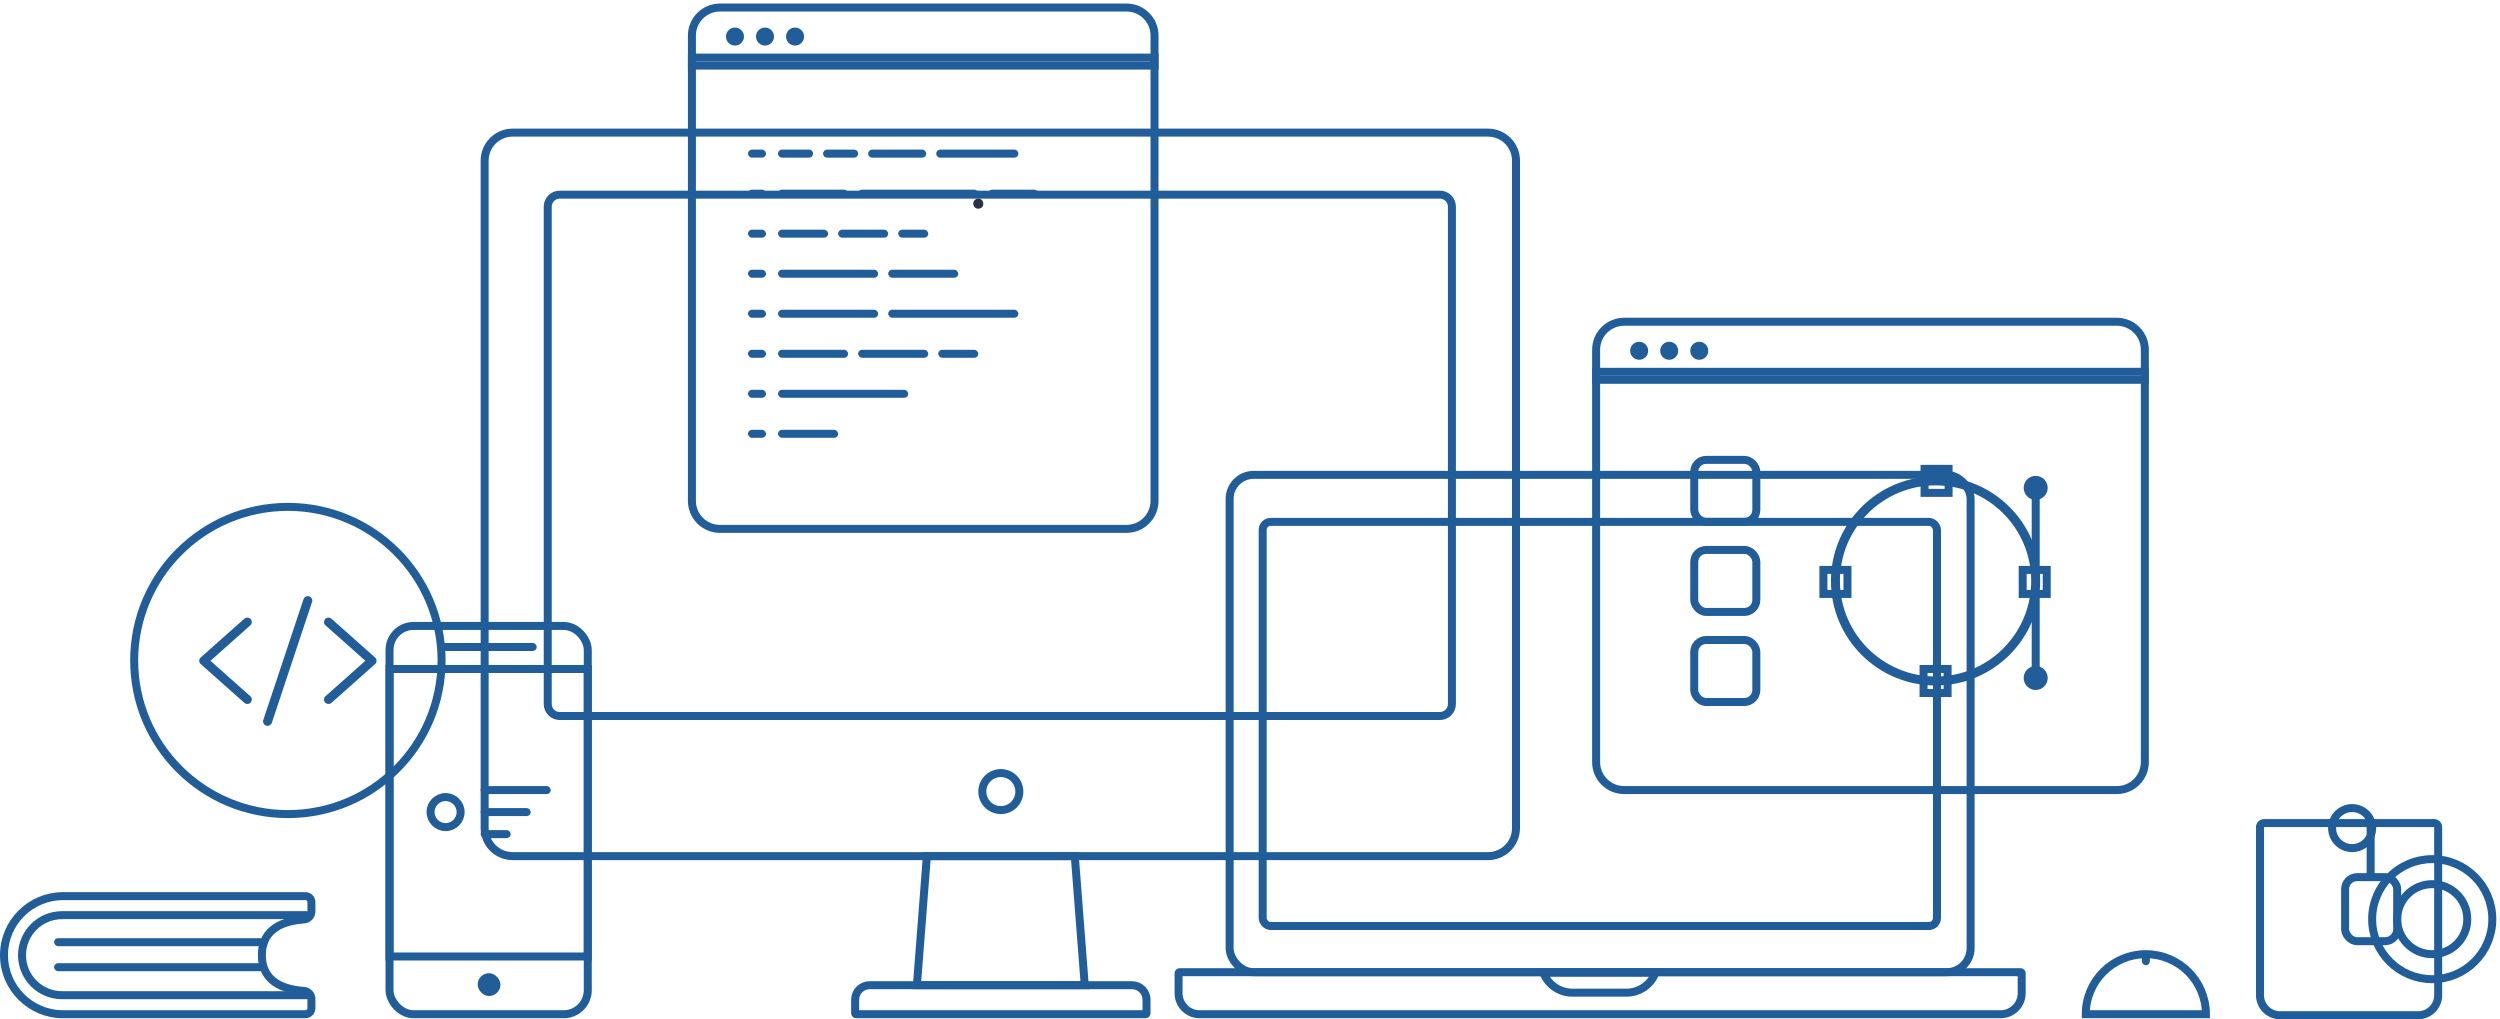 <?xml version="1.0" encoding="UTF-8"?>
<svg  width="650px" height="265px" viewBox="0 0 650 265" version="1.1" xmlns="http://www.w3.org/2000/svg" xmlns:xlink="http://www.w3.org/1999/xlink">
    <!-- Generator: Sketch 59 (86127) - https://sketch.com -->
    <title>Group 32</title>
    <desc>Created with Sketch.</desc>
    <g id="Website" stroke="none" stroke-width="1" fill="none" fill-rule="evenodd">
        <g id="Group-32" transform="translate(0, 3)">
            <path d="M126.008,38.765 C126.008,34.738 129.264,31.482 133.298,31.482 L386.872,31.482 C390.899,31.482 394.162,34.74 394.162,38.765 L394.162,212.307 C394.162,216.334 390.906,219.591 386.872,219.591 L133.298,219.591 C129.271,219.591 126.008,216.332 126.008,212.307 L126.008,38.765 Z" id="Case" stroke="#215d99" stroke-width="2.081" ></path>
            <path d="M142.41,50.737 C142.41,49.012 143.813,47.613 145.536,47.613 L374.374,47.613 C376.103,47.613 377.5,49.004 377.5,50.737 L377.5,180.042 C377.5,181.766 376.097,183.166 374.374,183.166 L145.536,183.166 C143.807,183.166 142.41,181.774 142.41,180.042 L142.41,50.737 Z" id="Case" stroke="#215d99" stroke-width="2.081" ></path>
            <path d="M240.99,219.591 L279.441,219.591 L282.037,253.154 L238.394,253.154 L240.99,219.591 Z" id="Case" stroke="#215d99" stroke-width="2.081" ></path>
            <path d="M222.334,253.411 L222.334,256.927 C222.334,259.007 224.024,260.699 226.104,260.699 L294.326,260.699 C296.402,260.699 298.096,259.007 298.096,256.927 L298.096,253.411 C298.096,253.266 297.984,253.154 297.835,253.154 L222.596,253.154 C222.45,253.154 222.334,253.269 222.334,253.411 Z" id="Keyboard" stroke="#215d99" stroke-width="2.081"  transform="translate(260.215, 256.927) scale(1, -1) translate(-260.215, -256.927) "></path>
            <ellipse id="Oval-6" stroke="#215d99" stroke-width="2.081" cx="260.215" cy="202.809" rx="4.816" ry="4.813"></ellipse>
            <rect id="Case" stroke="#215d99" stroke-width="2.081"  x="101.275" y="159.75" width="51.547" height="100.949" rx="6.244"></rect>
            <path d="M101.275,170.937 L152.822,170.937 L152.822,245.687 L101.275,245.687 L101.275,170.937 Z" id="Case" stroke="#215d99" stroke-width="2.081" ></path>
            <rect id="Rectangle-11" fill="#215d99" x="114.812" y="164.173" width="24.733" height="2.081" rx="1.041"></rect>
            <rect id="Rectangle-11" fill="#215d99" x="124.185" y="250.032" width="5.936" height="5.932" rx="2.966"></rect>
            <ellipse id="Oval-6" stroke="#215d99" stroke-width="2.081"  cx="115.854" cy="208.143" rx="3.905" ry="3.903"></ellipse>
            <rect id="Rectangle-11" fill="#215d99" x="124.966" y="201.378" width="18.224" height="2.081" rx="1.041"></rect>
            <rect id="Rectangle-11" fill="#215d99" x="124.966" y="207.102" width="13.017" height="2.081" rx="1.041"></rect>
            <rect id="Rectangle-11" fill="#215d99" x="124.966" y="212.826" width="7.81" height="2.081" rx="1.041"></rect>
            <ellipse id="Oval-7" stroke="#215d99" stroke-width="2.081"  cx="74.849" cy="168.726" rx="39.964" ry="39.937"></ellipse>
            <rect id="Case" stroke="#215d99" stroke-width="2.081"  x="319.705" y="120.463" width="192.654" height="129.309" rx="6.244"></rect>
            <path d="M306.426,250.026 L306.426,255.235 C306.426,258.248 308.874,260.699 311.888,260.699 L520.176,260.699 C523.187,260.699 525.638,258.25 525.638,255.235 L525.638,250.026 C525.638,249.884 525.525,249.772 525.379,249.772 L306.685,249.772 C306.539,249.772 306.426,249.884 306.426,250.026 Z" id="Keyboard" stroke="#215d99" stroke-width="2.081" ></path>
            <path d="M430.429,249.889 L401.27,249.888 C402.434,252.961 405.402,255.092 408.808,255.092 L422.891,255.092 C426.297,255.092 429.265,252.962 430.429,249.889 Z" id="Notch" stroke="#215d99" stroke-width="2.081" ></path>
            <rect id="Screen" stroke="#215d99" stroke-width="2.081"  x="328.295" y="132.691" width="175.32" height="105.073" rx="2.081"></rect>
            <ellipse id="Oval-3" fill="#293347" cx="254.358" cy="49.954" rx="1.302" ry="1.301"></ellipse>
            <path d="M179.899,11.968 L300.178,11.968 L300.178,127.228 C300.178,131.249 296.909,134.512 292.886,134.512 L187.191,134.512 C183.166,134.512 179.899,131.248 179.899,127.228 L179.899,11.968 Z" id="Case" stroke="#215d99" stroke-width="2.081" ></path>
            <path d="M179.899,6.238 C179.899,2.22 183.169,-1.041 187.191,-1.041 L292.886,-1.041 C296.913,-1.041 300.178,2.216 300.178,6.238 L300.178,14.05 L179.899,14.05 L179.899,6.238 Z" id="Case" stroke="#215d99" stroke-width="2.081" ></path>
            <ellipse id="Oval-5" fill="#215d99" cx="191.094" cy="6.504" rx="2.343" ry="2.342"></ellipse>
            <ellipse id="Oval-5" fill="#215d99" cx="198.904" cy="6.504" rx="2.343" ry="2.342"></ellipse>
            <ellipse id="Oval-5" fill="#215d99" cx="206.714" cy="6.504" rx="2.343" ry="2.342"></ellipse>
            <rect id="Rectangle-11" fill="#215d99" x="194.478" y="87.94" width="4.686" height="2.081" rx="1.041"></rect>
            <rect id="Rectangle-11" fill="#215d99" x="194.478" y="35.905" width="4.686" height="2.081" rx="1.041"></rect>
            <path d="M203.329,35.905 L210.36,35.905 C210.935,35.905 211.401,36.371 211.401,36.945 C211.401,37.52 210.935,37.986 210.36,37.986 L203.329,37.986 C202.754,37.986 202.288,37.52 202.288,36.945 C202.288,36.371 202.754,35.905 203.329,35.905 Z" id="Rectangle-11" fill="#215d99"></path>
            <path d="M215.045,35.905 L222.075,35.905 C222.65,35.905 223.116,36.371 223.116,36.945 C223.116,37.52 222.65,37.986 222.075,37.986 L215.045,37.986 C214.47,37.986 214.004,37.52 214.004,36.945 C214.004,36.371 214.47,35.905 215.045,35.905 Z" id="Rectangle-11" fill="#215d99"></path>
            <path d="M226.76,35.905 L239.779,35.905 C240.354,35.905 240.82,36.371 240.82,36.945 C240.82,37.52 240.354,37.986 239.779,37.986 L226.76,37.986 C226.186,37.986 225.72,37.52 225.72,36.945 C225.72,36.371 226.186,35.905 226.76,35.905 Z" id="Rectangle-11" fill="#215d99"></path>
            <path d="M244.464,35.905 L263.731,35.905 C264.305,35.905 264.771,36.371 264.771,36.945 C264.771,37.52 264.305,37.986 263.731,37.986 L244.464,37.986 C243.889,37.986 243.423,37.52 243.423,36.945 C243.423,36.371 243.889,35.905 244.464,35.905 Z" id="Rectangle-11" fill="#215d99"></path>
            <rect id="Rectangle-11" fill="#215d99" x="194.478" y="46.312" width="4.686" height="2.081" rx="1.041"></rect>
            <rect id="Rectangle-11" fill="#215d99" x="194.478" y="56.719" width="4.686" height="2.081" rx="1.041"></rect>
            <rect id="Rectangle-11" fill="#215d99" x="194.478" y="67.126" width="4.686" height="2.081" rx="1.041"></rect>
            <rect id="Rectangle-11" fill="#215d99" x="194.478" y="77.533" width="4.686" height="2.081" rx="1.041"></rect>
            <rect id="Rectangle-11" fill="#215d99" x="194.478" y="98.348" width="4.686" height="2.081" rx="1.041"></rect>
            <rect id="Rectangle-11" fill="#215d99" x="194.478" y="108.755" width="4.686" height="2.081" rx="1.041"></rect>
            <rect id="Rectangle-11" fill="#215d99" x="202.288" y="46.312" width="18.224" height="2.081" rx="1.041"></rect>
            <rect id="Rectangle-11" fill="#215d99" x="223.116" y="46.312" width="31.241" height="2.081" rx="1.041"></rect>
            <rect id="Rectangle-11" fill="#215d99" x="256.961" y="46.312" width="13.017" height="2.081" rx="1.041"></rect>
            <rect id="Rectangle-11" fill="#215d99" x="202.288" y="56.719" width="13.017" height="2.081" rx="1.041"></rect>
            <rect id="Rectangle-11" fill="#215d99" x="217.909" y="56.719" width="13.017" height="2.081" rx="1.041"></rect>
            <rect id="Rectangle-11" fill="#215d99" x="233.53" y="56.719" width="7.81" height="2.081" rx="1.041"></rect>
            <rect id="Rectangle-11" fill="#215d99" x="202.288" y="67.126" width="26.035" height="2.081" rx="1.041"></rect>
            <rect id="Rectangle-11" fill="#215d99" x="230.926" y="67.126" width="18.224" height="2.081" rx="1.041"></rect>
            <rect id="Rectangle-11" fill="#215d99" x="202.288" y="77.533" width="26.035" height="2.081" rx="1.041"></rect>
            <rect id="Rectangle-11" fill="#215d99" x="230.926" y="77.533" width="33.845" height="2.081" rx="1.041"></rect>
            <rect id="Rectangle-11" fill="#215d99" x="202.288" y="87.94" width="18.224" height="2.081" rx="1.041"></rect>
            <rect id="Rectangle-11" fill="#215d99" x="223.116" y="87.94" width="18.224" height="2.081" rx="1.041"></rect>
            <rect id="Rectangle-11" fill="#215d99" x="243.944" y="87.94" width="10.414" height="2.081" rx="1.041"></rect>
            <rect id="Rectangle-11" fill="#215d99" x="202.288" y="98.348" width="33.845" height="2.081" rx="1.041"></rect>
            <rect id="Rectangle-11" fill="#215d99" x="202.288" y="108.755" width="15.621" height="2.081" rx="1.041"></rect>
            <path d="M414.991,93.664 L557.659,93.664 L557.659,195.143 C557.659,199.163 554.4,202.419 550.374,202.419 L422.277,202.419 C418.256,202.419 414.991,199.157 414.991,195.143 L414.991,93.664 Z" id="Case" stroke="#215d99" stroke-width="2.081" ></path>
            <path d="M414.991,87.934 C414.991,83.913 418.251,80.655 422.277,80.655 L550.374,80.655 C554.398,80.655 557.659,83.912 557.659,87.934 L557.659,95.746 L414.991,95.746 L414.991,87.934 Z" id="Case" stroke="#215d99" stroke-width="2.081" ></path>
            <ellipse id="Oval-5" fill="#215d99" cx="426.186" cy="88.201" rx="2.343" ry="2.342"></ellipse>
            <ellipse id="Oval-5" fill="#215d99" cx="433.996" cy="88.201" rx="2.343" ry="2.342"></ellipse>
            <ellipse id="Oval-5" fill="#215d99" cx="441.806" cy="88.201" rx="2.343" ry="2.342"></ellipse>
            <ellipse id="Oval-6" stroke="#215d99" stroke-width="2.342"  cx="503.248" cy="148.042" rx="26.035" ry="26.018"></ellipse>
            <path d="M500.383,118.902 L500.383,125.146 L506.633,125.146 L506.633,118.902 L500.383,118.902 Z" id="Rectangle-12" stroke="#215d99" stroke-width="2.081" ></path>
            <path d="M500.123,170.937 L500.123,177.182 L506.373,177.182 L506.373,170.937 L500.123,170.937 Z" id="Rectangle-12" stroke="#215d99" stroke-width="2.081" ></path>
            <path d="M474.089,145.18 L474.089,151.424 L480.338,151.424 L480.338,145.18 L474.089,145.18 Z" id="Rectangle-12" stroke="#215d99" stroke-width="2.081" ></path>
            <path d="M525.897,145.18 L525.897,151.424 L532.147,151.424 L532.147,145.18 L525.897,145.18 Z" id="Rectangle-12" stroke="#215d99" stroke-width="2.081" ></path>
            <line x1="529.282" y1="124.626" x2="529.282" y2="144.139" id="Line" stroke="#215d99" stroke-width="2.081" stroke-linecap="square"></line>
            <line x1="529.282" y1="151.944" x2="529.282" y2="171.458" id="Line" stroke="#215d99" stroke-width="2.081" stroke-linecap="square"></line>
            <ellipse id="Oval-5" fill="#215d99" cx="529.282" cy="123.845" rx="3.124" ry="3.122"></ellipse>
            <ellipse id="Oval-5" fill="#215d99" cx="529.282" cy="173.279" rx="3.124" ry="3.122"></ellipse>
            <g id="Group-60" transform="translate(439.463, 115.519)"  stroke="#215d99" stroke-width="2.081">
                <rect id="Rectangle-15" x="1.041" y="1.041" width="16.143" height="16.131" rx="3.122"></rect>
                <rect id="Rectangle-15" x="1.041" y="24.457" width="16.143" height="16.131" rx="3.122"></rect>
                <rect id="Rectangle-15" x="1.041" y="47.873" width="16.143" height="16.131" rx="3.122"></rect>
            </g>
            <ellipse id="Oval-8" stroke="#215d99" stroke-width="2.081"  cx="632.379" cy="235.982" rx="15.621" ry="15.611"></ellipse>
            <ellipse id="Oval-8" stroke="#215d99" stroke-width="2.081"  cx="632.379" cy="235.982" rx="9.112" ry="9.106"></ellipse>
            <ellipse id="Oval-8" stroke="#215d99" stroke-width="2.081"  cx="611.552" cy="212.306" rx="5.207" ry="5.204"></ellipse>
            <path d="M588.64,211.005 C588.065,211.005 587.599,211.471 587.599,212.046 L587.599,255.756 C587.599,258.63 589.929,260.959 592.803,260.959 L628.72,260.959 C631.594,260.959 633.924,258.63 633.924,255.756 L633.924,212.046 C633.924,211.471 633.458,211.005 632.883,211.005 L588.64,211.005 Z" id="Rectangle-16" stroke="#215d99" stroke-width="2.081" ></path>
            <rect id="Rectangle-16" stroke="#215d99" stroke-width="2.081"  x="609.729" y="225.055" width="13.539" height="16.651" rx="3.122"></rect>
            <line x1="616.368" y1="211.395" x2="616.368" y2="223.233" id="Line-2" stroke="#215d99" stroke-width="2.081" stroke-linecap="square"></line>
            <path d="M557.92,260.699 C566.548,260.699 573.541,260.699 573.541,260.699 C573.541,252.078 566.548,245.088 557.92,245.088 C549.293,245.088 542.3,252.078 542.3,260.699 C542.3,260.699 549.293,260.699 557.92,260.699 Z" id="Oval-8" stroke="#215d99" stroke-width="2.081" ></path>
            <rect id="Rectangle-11" fill="#215d99" x="556.879" y="244.568" width="2.083" height="3.382" rx="1.041"></rect>
            <path d="M16.391,229.998 C7.913,229.998 1.041,236.871 1.041,245.349 C1.041,253.827 7.913,260.699 16.391,260.699 L79.407,260.699 C80.269,260.699 80.968,260 80.968,259.138 L80.968,256.722 C80.968,255.63 80.124,254.723 79.034,254.646 C71.88,254.138 68.081,250.995 68.081,245.349 C68.081,239.702 71.88,236.559 79.034,236.051 C80.124,235.974 80.968,235.067 80.968,233.975 L80.968,231.559 C80.968,230.697 80.269,229.998 79.407,229.998 L16.391,229.998 Z" id="Rectangle-17" stroke="#215d99" stroke-width="2.081" ></path>
            <path d="M80.186,255.3 C80.186,255.552 79.982,255.756 79.73,255.756 L79.73,255.756 L72.353,255.756 L16.141,255.756 C10.39,255.756 5.728,251.096 5.728,245.349 C5.728,239.601 10.39,234.941 16.141,234.941 L72.353,234.941 L79.73,234.941 L79.73,234.941 C79.982,234.941 80.186,235.146 80.186,235.397" id="Rectangle-19" stroke="#215d99" stroke-width="2.081"></path>
            <rect id="Rectangle-18" fill="#215d99" x="14.059" y="240.926" width="54.673" height="2.081" rx="1.041"></rect>
            <rect id="Rectangle-18" fill="#215d99" x="14.059" y="247.43" width="54.673" height="2.081" rx="1.041"></rect>
            <path d="M65.127,178.055 C63.849,176.92 62.571,175.785 61.294,174.65 C59.257,172.843 57.227,171.03 55.191,169.223 C54.724,168.812 54.258,168.395 53.797,167.983 C53.797,168.528 53.797,169.078 53.797,169.622 C55.074,168.487 56.352,167.352 57.63,166.217 C59.666,164.41 61.696,162.597 63.732,160.79 C64.199,160.379 64.666,159.962 65.127,159.551 C65.582,159.145 65.576,158.317 65.127,157.912 C64.642,157.466 63.966,157.477 63.475,157.912 C62.198,159.047 60.92,160.182 59.642,161.317 C57.606,163.124 55.576,164.937 53.54,166.744 C53.073,167.155 52.607,167.572 52.146,167.983 C51.696,168.383 51.696,169.223 52.146,169.622 C53.423,170.758 54.701,171.893 55.979,173.028 C58.015,174.835 60.045,176.648 62.081,178.455 C62.548,178.866 63.015,179.283 63.475,179.694 C63.931,180.1 64.683,180.175 65.127,179.694 C65.535,179.254 65.611,178.489 65.127,178.055 L65.127,178.055 Z" id="Shape" fill="#215d99" fill-rule="nonzero"></path>
            <path d="M84.583,159.554 C85.86,160.689 87.138,161.824 88.416,162.959 C90.452,164.766 92.482,166.579 94.518,168.386 C94.985,168.797 95.452,169.214 95.912,169.625 C95.912,169.081 95.912,168.531 95.912,167.986 C94.635,169.121 93.357,170.256 92.079,171.392 C90.043,173.199 88.013,175.011 85.977,176.818 C85.51,177.23 85.043,177.647 84.583,178.058 C84.128,178.463 84.133,179.291 84.583,179.697 C85.067,180.143 85.744,180.131 86.234,179.697 C87.511,178.562 88.789,177.427 90.067,176.291 C92.103,174.484 94.133,172.672 96.169,170.865 C96.636,170.453 97.103,170.036 97.563,169.625 C98.013,169.226 98.013,168.386 97.563,167.986 C96.286,166.851 95.008,165.716 93.73,164.581 C91.694,162.774 89.664,160.961 87.628,159.154 C87.161,158.743 86.695,158.326 86.234,157.914 C85.779,157.509 85.026,157.434 84.583,157.914 C84.174,158.355 84.098,159.119 84.583,159.554 L84.583,159.554 Z" id="Shape" fill="#215d99" fill-rule="nonzero"></path>
            <path d="M70.694,184.876 C71.044,183.833 71.388,182.791 71.738,181.742 C72.572,179.235 73.407,176.733 74.241,174.225 C75.244,171.202 76.248,168.184 77.257,165.161 C78.126,162.549 78.996,159.937 79.865,157.325 C80.279,156.056 80.746,154.794 81.131,153.508 C81.137,153.491 81.143,153.473 81.148,153.456 C81.341,152.883 80.927,152.164 80.332,152.031 C79.69,151.886 79.101,152.222 78.896,152.842 C78.546,153.885 78.202,154.927 77.852,155.975 C77.018,158.483 76.184,160.985 75.349,163.493 C74.346,166.516 73.342,169.534 72.333,172.557 C71.464,175.169 70.595,177.781 69.725,180.393 C69.311,181.656 68.844,182.918 68.459,184.204 C68.453,184.221 68.448,184.239 68.442,184.256 C68.249,184.829 68.663,185.548 69.259,185.681 C69.9,185.826 70.49,185.49 70.694,184.876 L70.694,184.876 Z" id="Shape" fill="#215d99" fill-rule="nonzero"></path>
        </g>
    </g>
</svg>